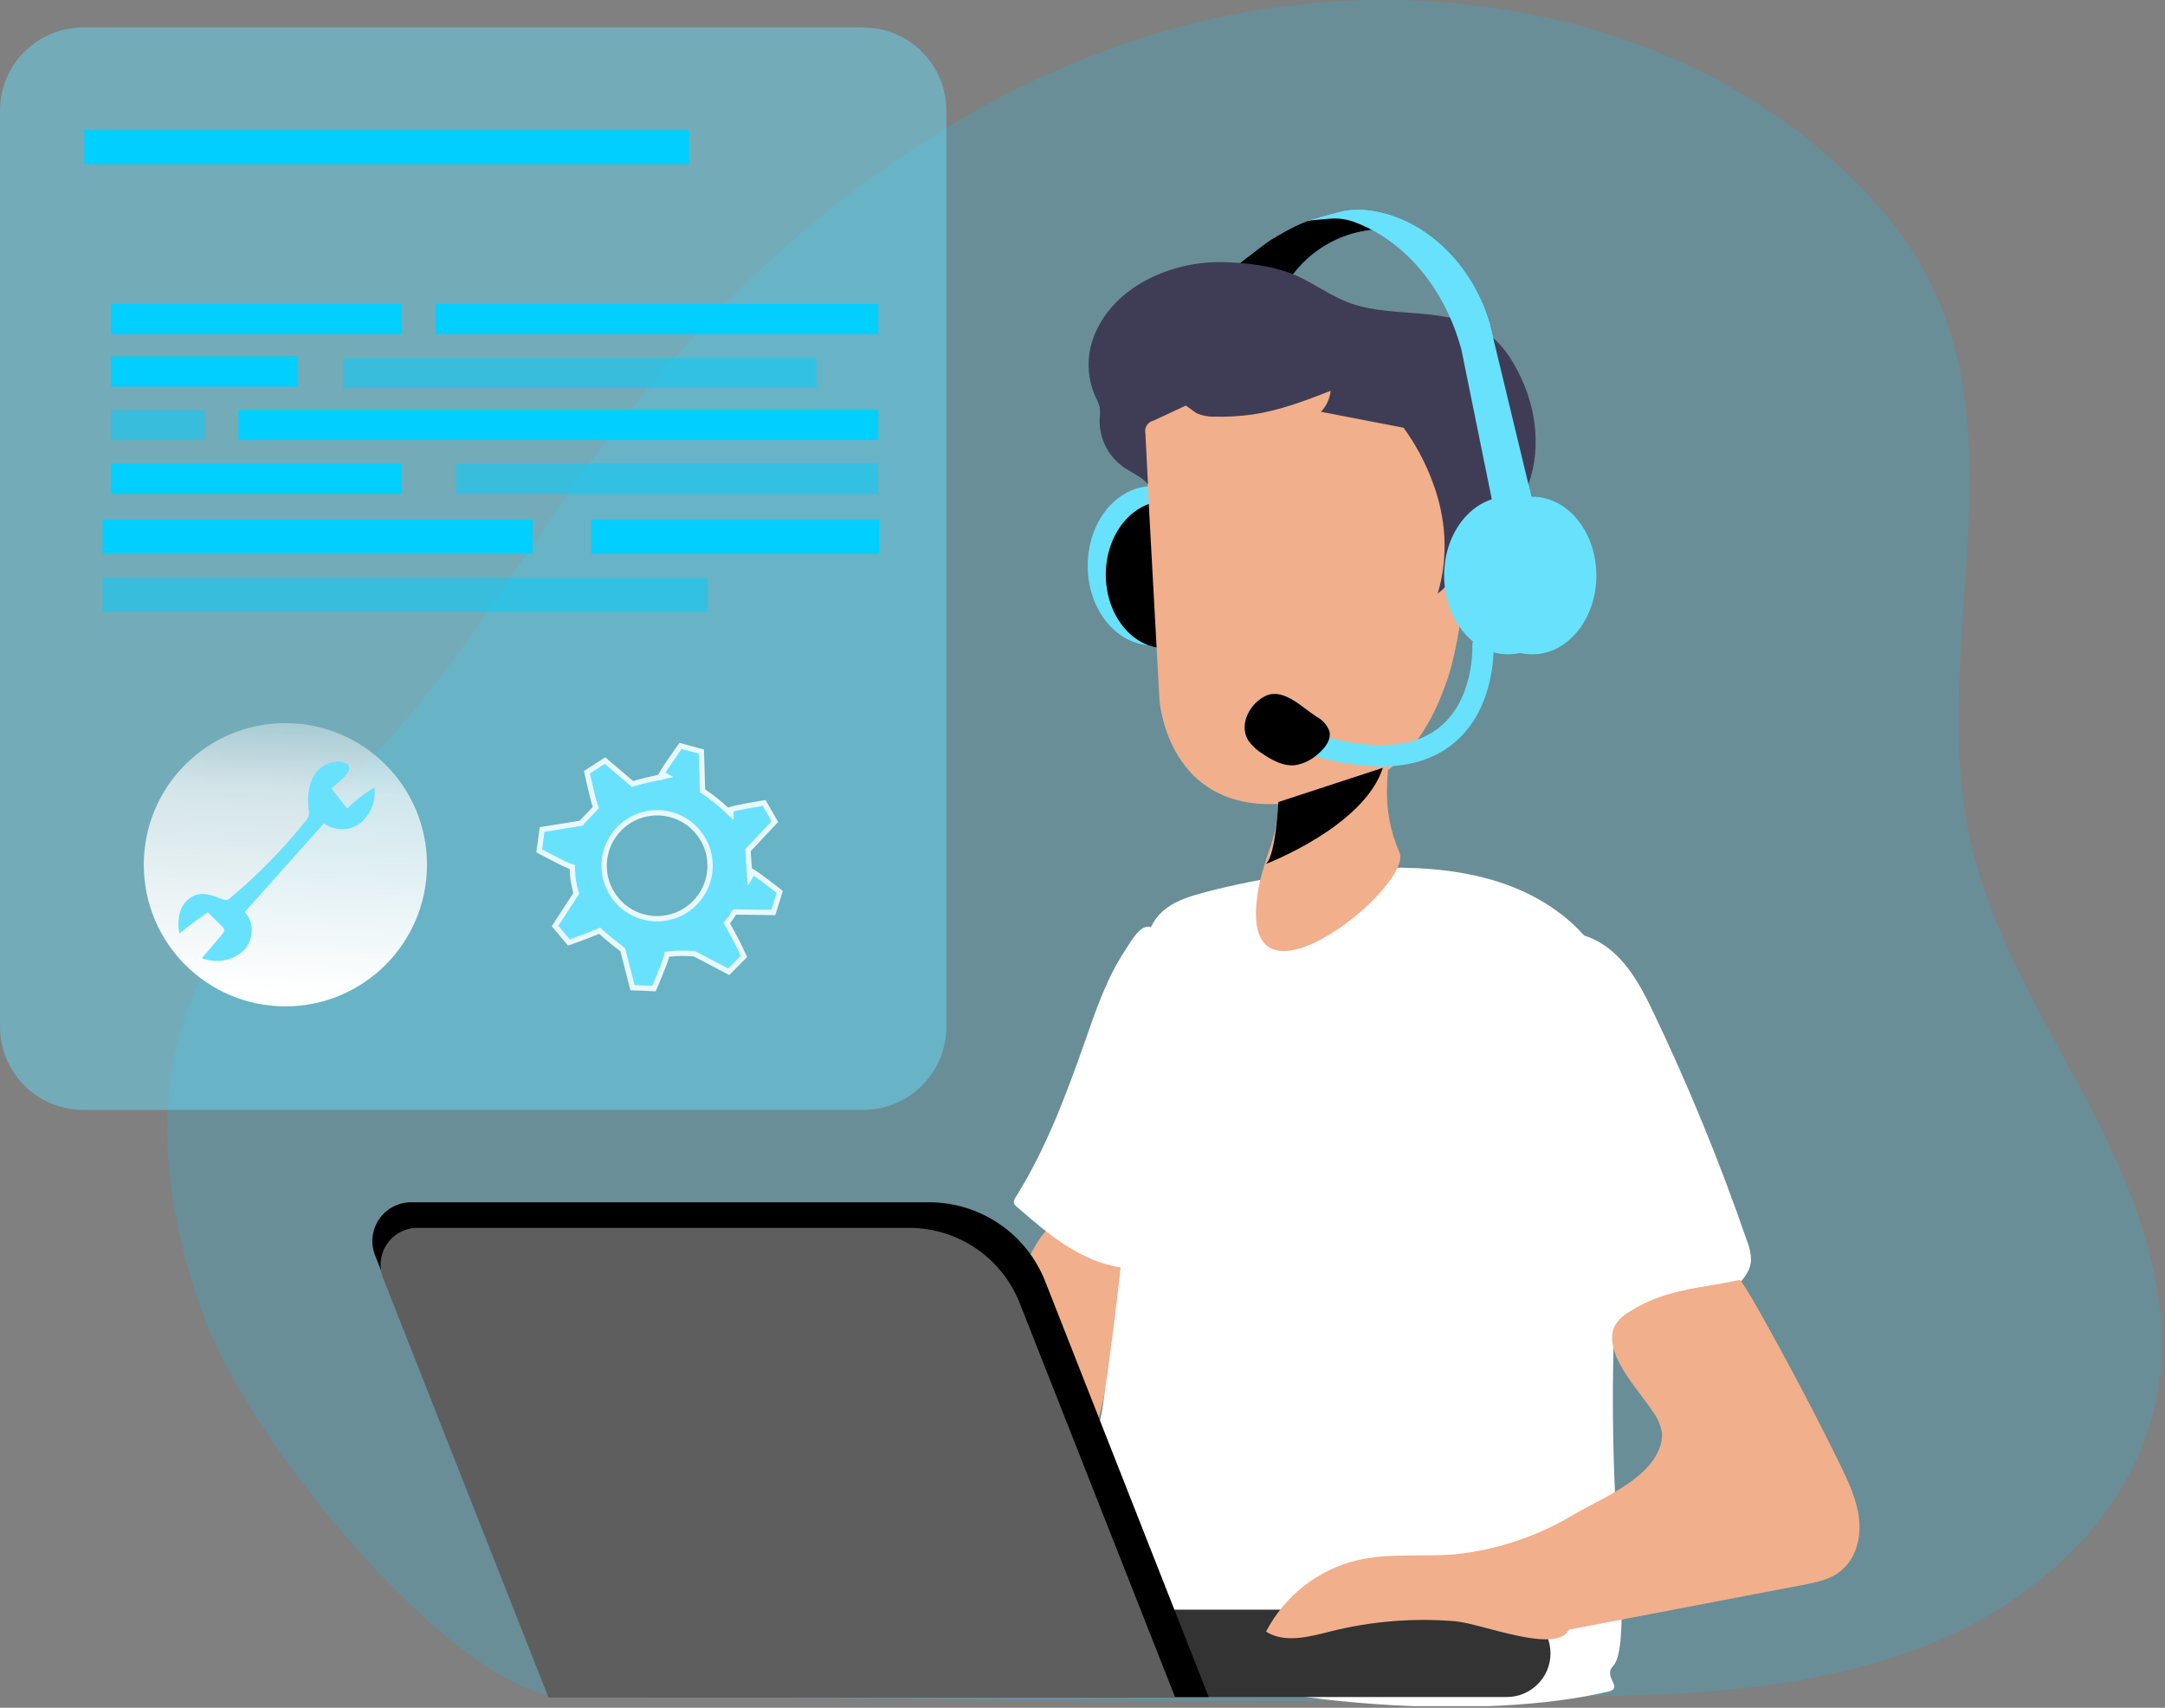 <svg width="407" height="321" viewBox="0 0 407 321" fill="none" xmlns="http://www.w3.org/2000/svg">
<rect x="0" y="0" width="407" height="321" fill="#808080" stroke="none"/>
<g id="man" clip-path="url(#clip0)">
<g id="Group 3">
<path id="Vector" d="M361.05 309.73C382.22 301.73 401.36 284.62 405.51 262.36C408.93 244 401.88 225.36 393.31 208.75C384.74 192.14 374.36 176.09 370.36 157.85C362.91 123.93 378.28 86.3 363.68 54.79C359.29 45.33 352.43 37.17 344.68 30.22C310.79 -0.06 259.9 -6.84 216.49 6.55C173.08 19.94 136.84 51.2 110.18 87.98C99.18 103.14 89.62 119.33 77.63 133.7C61.65 152.84 40.91 169.64 33.97 193.55C28.92 210.83 31.97 229.55 37.97 246.55C47.2 272.61 86.97 318.96 105.9 318.87C148.09 318.66 229.04 320.73 268.15 319.23C297.45 318.08 330.38 321.31 361.05 309.73Z" fill="#00CFFF" fill-opacity="0.18"/>
<path id="Vector_2" d="M279.97 267.26C279.2 271.31 278.19 275.54 275.42 278.6C273.229 280.79 270.548 282.428 267.6 283.38C253.7 288.62 237.85 287.8 224.53 294.38C223.59 294.792 222.725 295.356 221.97 296.05C219.4 298.59 220.12 303.05 222.16 306.05C226.69 312.68 235.5 314.54 243.45 315.77C262.51 318.77 281.97 321.22 301.02 318.15C302.057 318.075 303.048 317.696 303.87 317.06C304.527 316.297 304.948 315.359 305.08 314.36C309.4 295.18 306 275.21 305.92 255.55C305.92 244.21 306.92 232.86 306.15 221.55C305.762 214.512 304.299 207.575 301.81 200.98C300.04 196.5 294.86 186.61 291.75 195.79C286.81 210.38 285.39 226.11 283.61 241.32C282.64 249.99 281.6 258.67 279.97 267.26Z" fill="url(#paint0_linear)"/>
<path id="Vector_3" d="M238.97 45.04C241.97 43.28 244.97 41.49 248.36 40.83C251.75 40.17 256.36 40.57 258.65 43.13C255.681 43.339 252.787 44.164 250.155 45.554C247.522 46.943 245.208 48.866 243.36 51.2C243.188 51.503 242.916 51.737 242.59 51.86C242.311 51.889 242.03 51.837 241.78 51.71C240.4 51.19 230.06 53.55 229.46 52.3C229.49 52.3 237.7 45.81 238.97 45.04Z" fill="#68E1FD"/>
<path id="Vector_4" d="M238.97 45.04C241.97 43.28 244.97 41.49 248.36 40.83C251.75 40.17 256.36 40.57 258.65 43.13C255.681 43.339 252.787 44.164 250.155 45.554C247.522 46.943 245.208 48.866 243.36 51.2C243.188 51.503 242.916 51.737 242.59 51.86C242.311 51.889 242.03 51.837 241.78 51.71C240.4 51.19 230.06 53.55 229.46 52.3C229.49 52.3 237.7 45.81 238.97 45.04Z" fill="url(#paint1_linear)"/>
<path id="Vector_5" d="M216.62 121.3C223.325 121.3 228.76 114.602 228.76 106.34C228.76 98.078 223.325 91.38 216.62 91.38C209.915 91.38 204.48 98.078 204.48 106.34C204.48 114.602 209.915 121.3 216.62 121.3Z" fill="#68E1FD"/>
<path id="Vector_6" d="M219.11 121.86C225.312 121.86 230.34 115.664 230.34 108.02C230.34 100.376 225.312 94.18 219.11 94.18C212.908 94.18 207.88 100.376 207.88 108.02C207.88 115.664 212.908 121.86 219.11 121.86Z" fill="#68E1FD"/>
<path id="Vector_7" d="M219.11 121.86C225.312 121.86 230.34 115.664 230.34 108.02C230.34 100.376 225.312 94.18 219.11 94.18C212.908 94.18 207.88 100.376 207.88 108.02C207.88 115.664 212.908 121.86 219.11 121.86Z" fill="url(#paint2_linear)"/>
<path id="Vector_8" d="M215.16 80.14L217.97 131.55C217.97 131.55 219.22 150.95 238.45 151.14C261.55 151.37 268.58 137.94 272.09 127.72C275.6 117.5 278.77 87.48 272.09 79.18C265.41 70.88 227.82 50.45 215.16 80.14Z" fill="#F1AF8C"/>
<path id="Vector_9" d="M283.49 122.99C290.123 122.99 295.5 116.359 295.5 108.18C295.5 100.001 290.123 93.37 283.49 93.37C276.857 93.37 271.48 100.001 271.48 108.18C271.48 116.359 276.857 122.99 283.49 122.99Z" fill="url(#paint3_linear)"/>
<path id="Vector_10" d="M288.09 122.99C294.723 122.99 300.1 116.359 300.1 108.18C300.1 100.001 294.723 93.37 288.09 93.37C281.457 93.37 276.08 100.001 276.08 108.18C276.08 116.359 281.457 122.99 288.09 122.99Z" fill="#68E1FD"/>
<path id="Vector_11" d="M288.18 94.55L282.18 95.19L280.75 95.34L274.75 65.81C271.63 54.13 264 45.15 254.43 41.67C252.948 41.153 251.372 40.965 249.81 41.12L245.72 41.49L247.72 40.96L251.72 39.9C252.97 39.555 254.264 39.397 255.56 39.43C266.24 39.82 276.37 48.43 280.04 60.77L288.18 94.55Z" fill="url(#paint4_linear)"/>
<path id="Vector_12" d="M288.18 94.55L282.18 95.19L276.18 65.59C273.01 53.79 265.31 44.74 255.65 41.23C254.155 40.694 252.559 40.503 250.98 40.67L247.72 40.96L251.72 39.9C252.97 39.555 254.264 39.397 255.56 39.43C266.24 39.82 276.37 48.43 280.04 60.77L288.18 94.55Z" fill="#68E1FD"/>
<path id="Vector_13" d="M208.7 77.55C210.47 74.05 214.31 71.97 218.18 71.34C222.05 70.71 226.01 71.29 229.88 71.88C226.13 74.88 215.66 79.35 215.46 80.15C215.319 81.566 215.302 82.991 215.41 84.41C215.55 86.47 215.62 88.63 215.61 90.69C214.644 89.744 213.562 88.924 212.39 88.25C211.382 87.862 210.464 87.273 209.69 86.52C208.678 85.279 208.047 83.772 207.871 82.181C207.696 80.59 207.983 78.982 208.7 77.55V77.55Z" fill="url(#paint5_linear)"/>
<path id="Vector_14" d="M259.63 144.08C255.112 143.989 250.632 143.241 246.33 141.86C245.821 141.707 245.393 141.359 245.141 140.891C244.889 140.423 244.832 139.874 244.985 139.365C245.137 138.856 245.486 138.428 245.954 138.176C246.422 137.924 246.971 137.868 247.48 138.02C257.78 141.12 265.53 140.71 270.48 136.8C277.22 131.51 276.78 121.43 276.78 121.33C276.753 120.8 276.939 120.28 277.295 119.887C277.651 119.493 278.15 119.257 278.68 119.23C279.21 119.203 279.73 119.389 280.124 119.745C280.517 120.101 280.753 120.6 280.78 121.13C280.78 121.62 281.31 133.4 272.95 139.96C269.47 142.7 265.03 144.073 259.63 144.08Z" fill="url(#paint6_linear)"/>
<path id="Vector_15" d="M247.37 134.64C248.517 135.217 249.416 136.19 249.9 137.38C250.34 139.08 249.02 140.71 247.66 141.82C246.491 142.862 245.053 143.555 243.51 143.82C241.25 144.09 239.09 142.87 237.21 141.58C236.161 140.94 235.266 140.076 234.59 139.05C232.85 135.99 235.1 132.05 238.05 130.75C241.32 129.34 244.8 132.95 247.37 134.64Z" fill="#68E1FD"/>
<g id="Group 2">
<path id="Vector_16" d="M177.542 274.754C176.542 277.604 175.662 280.874 177.112 283.524C178.082 285.001 179.388 286.228 180.922 287.104L194.722 296.484C197.372 298.284 200.182 300.134 203.362 300.374C206.542 300.614 210.152 298.584 210.422 295.374C210.742 291.704 206.892 289.194 205.092 285.974C202.732 281.754 204.032 276.524 205.262 271.844C208.364 260.065 210.629 248.082 212.042 235.984C209.212 234.824 200.972 229.634 198.042 230.494C194.742 231.494 191.762 240.724 190.292 243.734C185.324 253.764 181.063 264.129 177.542 274.754V274.754Z" fill="#F1AF8C"/>
<path id="Vector_17" d="M204.012 195.604C200.432 205.774 196.632 215.974 190.892 225.114C190.684 225.379 190.575 225.707 190.582 226.044C190.674 226.361 190.871 226.636 191.142 226.824C196.912 231.874 203.142 237.144 210.732 238.234C211.227 238.348 211.745 238.303 212.212 238.104C212.65 237.793 212.974 237.347 213.132 236.834C217.972 225.624 219.682 213.344 219.522 201.204C219.418 195.14 218.937 189.088 218.082 183.084C217.882 181.624 217.772 175.144 216.502 174.384C214.572 173.244 212.452 177.224 211.612 178.474C208.132 183.684 206.072 189.684 204.012 195.604Z" fill="white"/>
<path id="Vector_18" d="M258.142 163.144C265.522 162.914 272.992 163.274 280.092 165.274C287.192 167.274 293.942 171.054 298.602 176.784C303.762 183.124 306.022 191.414 306.542 199.564C307.062 207.714 305.982 215.884 305.162 224.024C303.241 243.077 302.733 262.246 303.642 281.374C303.862 285.954 306.482 309.864 303.262 313.134C301.262 315.194 305.262 317.254 302.412 317.934C279.112 323.534 237.252 320.784 215.192 311.444C209.582 309.064 203.952 305.754 201.192 300.334C198.192 294.464 206.292 271.194 207.262 264.664C210.202 244.737 212.322 224.704 213.622 204.564C214.192 195.654 213.532 186.054 215.362 177.304C216.692 170.954 220.782 169.224 226.682 167.664C236.968 164.988 247.52 163.472 258.142 163.144Z" fill="white"/>
<path id="Vector_19" d="M283.272 302.554H121.652C117.118 302.554 113.442 306.23 113.442 310.764C113.442 315.298 117.118 318.974 121.652 318.974H283.272C287.807 318.974 291.482 315.298 291.482 310.764C291.482 306.23 287.807 302.554 283.272 302.554Z" fill="#333333"/>
<path id="Vector_20" d="M240.312 178.684C237.002 178.154 235.142 174.824 236.622 166.804C236.782 165.914 236.992 165.054 237.232 164.194C237.232 164.034 237.322 163.874 237.362 163.714C237.722 162.474 238.132 161.234 238.532 160.004C239.646 157.052 240.235 153.929 240.272 150.774C240.182 148.474 240.002 146.084 240.852 143.964C241.669 142.165 242.949 140.615 244.562 139.474C248.132 136.724 258.562 131.554 260.562 138.384C261.452 141.304 260.802 144.704 260.762 147.694C260.562 151.979 261.349 156.252 263.062 160.184C265.242 164.564 248.442 179.984 240.312 178.684Z" fill="#F1AF8C"/>
<path id="Vector_21" d="M237.962 162.394C237.962 162.394 256.402 155.394 259.962 144.324L240.312 150.754C240.312 150.754 239.842 160.884 237.962 162.394Z" fill="url(#paint7_linear)"/>
<path id="Vector_22" d="M287.952 186.334C286.07 207.255 289.539 228.312 298.032 247.524C298.284 248.233 298.706 248.868 299.262 249.374C300.159 249.931 301.209 250.19 302.262 250.114C310.489 250.291 318.537 247.707 325.122 242.774C327.122 241.264 329.002 239.334 329.172 236.984C329.177 235.724 328.929 234.476 328.442 233.314C323.337 218.478 317.377 203.951 310.592 189.804C308.072 184.564 304.692 178.424 298.592 176.114C291.252 173.344 288.462 180.854 287.952 186.334Z" fill="white"/>
<path id="Vector_23" d="M294.952 306.314L338.752 297.944C341.342 297.444 344.042 296.944 346.092 295.244C348.902 292.984 349.892 289.024 349.482 285.434C349.072 281.844 347.482 278.514 345.902 275.254C339.682 262.374 327.062 239.254 326.982 240.604C319.322 242.224 312.982 242.304 306.402 246.514C305.27 247.125 304.312 248.017 303.622 249.104C300.992 254.104 308.182 261.404 310.622 265.204C311.558 266.419 312.183 267.843 312.442 269.354C312.495 270.422 312.296 271.487 311.862 272.464C309.492 278.284 301.052 281.674 295.862 284.664C289.077 288.767 281.469 291.321 273.582 292.144C267.462 292.664 261.212 291.874 255.232 293.244C251.565 294.118 248.128 295.77 245.155 298.089C242.182 300.408 239.743 303.339 238.002 306.684C241.562 308.944 246.192 307.634 250.292 306.604C257.889 304.72 265.742 304.088 273.542 304.734C278.602 305.164 292.552 311.024 294.952 306.314Z" fill="#F1AF8C"/>
<path id="Vector_24" d="M227.232 318.984H103.232L70.522 235.984C70.079 234.877 69.914 233.678 70.042 232.492C70.17 231.306 70.587 230.17 71.256 229.183C71.925 228.196 72.827 227.388 73.881 226.83C74.935 226.273 76.11 225.982 77.302 225.984H174.642C179.357 225.981 183.962 227.399 187.86 230.051C191.757 232.703 194.765 236.468 196.492 240.854L227.232 318.984Z" fill="url(#paint8_linear)"/>
<path id="Vector_25" d="M220.932 319.074H103.112L72.032 240.264C71.619 239.214 71.468 238.078 71.593 236.957C71.718 235.835 72.115 234.76 72.75 233.827C73.384 232.894 74.238 232.129 75.235 231.601C76.232 231.072 77.344 230.795 78.472 230.794H170.932C175.41 230.797 179.784 232.146 183.486 234.666C187.188 237.185 190.047 240.759 191.692 244.924L220.932 319.074Z" fill="#5E5E5E"/>
</g>
<g id="Group 1">
<path id="Vector_26" opacity="0.45" d="M162.27 5.16H15.64C7.002 5.16 0 12.162 0 20.8V192.98C0 201.618 7.002 208.62 15.64 208.62H162.27C170.908 208.62 177.91 201.618 177.91 192.98V20.8C177.91 12.162 170.908 5.16 162.27 5.16Z" fill="#68E1FD"/>
<path id="Vector_27" d="M53.65 189.16C68.352 189.16 80.27 177.242 80.27 162.54C80.27 147.838 68.352 135.92 53.65 135.92C38.948 135.92 27.03 147.838 27.03 162.54C27.03 177.242 38.948 189.16 53.65 189.16Z" fill="url(#paint9_linear)"/>
<path id="Vector_28" d="M129.56 24.45H15.85V30.85H129.56V24.45Z" fill="#00CFFF"/>
<path id="Vector_29" opacity="0.51" d="M132.99 108.61H19.28V115.01H132.99V108.61Z" fill="#00CFFF"/>
<path id="Vector_30" d="M100.11 97.66H19.28V104.06H100.11V97.66Z" fill="#00CFFF"/>
<path id="Vector_31" d="M165.28 97.66H111.17V104.06H165.28V97.66Z" fill="#00CFFF"/>
<path id="Vector_32" d="M165.1 57.15H81.9V62.84H165.1V57.15Z" fill="#00CFFF"/>
<path id="Vector_33" opacity="0.51" d="M153.48 67.24H64.47V72.93H153.48V67.24Z" fill="#00CFFF"/>
<path id="Vector_34" d="M75.55 57.15H20.83V62.84H75.55V57.15Z" fill="#00CFFF"/>
<path id="Vector_35" d="M165.1 77.04H44.83V82.73H165.1V77.04Z" fill="#00CFFF"/>
<path id="Vector_36" opacity="0.51" d="M38.49 77.04H20.83V82.73H38.49V77.04Z" fill="#00CFFF"/>
<path id="Vector_37" opacity="0.51" d="M165.09 87.14H85.71V92.83H165.09V87.14Z" fill="#00CFFF"/>
<path id="Vector_38" d="M75.55 87.14H20.83V92.83H75.55V87.14Z" fill="#00CFFF"/>
<path id="Vector_39" d="M56.02 67H20.83V72.69H56.02V67Z" fill="#00CFFF"/>
</g>
</g>
<g id="hair">
<path id="Vector_40" d="M229.77 49.27C220.71 49.11 210.36 53.34 206.23 61.89C205.239 63.857 204.699 66.021 204.651 68.223C204.603 70.426 205.046 72.611 205.95 74.62C206.282 75.211 206.544 75.838 206.73 76.49C206.82 77.21 206.82 77.939 206.73 78.66C206.651 80.397 207.001 82.127 207.75 83.696C208.498 85.266 209.621 86.627 211.02 87.66C212.61 88.81 214.54 89.53 215.81 91.02L215.32 81.45C215.207 80.933 215.303 80.392 215.588 79.946C215.873 79.5 216.323 79.185 216.84 79.07L222.93 76.23C222.93 76.23 224.81 77.6 225.04 77.71C226.051 78.14 227.142 78.349 228.24 78.32C230.627 78.376 233.014 78.243 235.38 77.92C240.49 77.19 245.38 75.32 250.15 73.46C249.996 74.939 249.356 76.324 248.33 77.4L263.86 80.4C266.135 83.528 267.968 86.953 269.31 90.58C270.384 93.415 271.089 96.376 271.41 99.39C271.826 103.488 271.442 107.628 270.28 111.58C271.336 110.775 272.261 109.81 273.02 108.72C274.424 109.695 275.978 110.435 277.62 110.91C277.962 111.037 278.332 111.068 278.69 111C279.45 110.79 279.61 109.89 279.69 109.17C280.31 102.72 285.11 97.27 287.31 91.11C289.98 83.65 288.63 75.26 284.55 68.35C283.341 66.16 281.698 64.241 279.72 62.71C272.57 57.47 262.41 59.87 254.25 57.13C250.37 55.83 247.25 53.36 243.54 51.73C239.42 49.98 234.26 49.35 229.77 49.27Z" fill="#3F3D56"/>
</g>
<g id="Group 4">
<path id="Vector_41" d="M283.49 122.99C290.123 122.99 295.5 116.359 295.5 108.18C295.5 100.001 290.123 93.37 283.49 93.37C276.857 93.37 271.48 100.001 271.48 108.18C271.48 116.359 276.857 122.99 283.49 122.99Z" fill="#68E1FD"/>
<path id="Vector_42" d="M288.18 94.55L282.18 95.19L280.75 95.34L274.75 65.81C271.63 54.13 264 45.15 254.43 41.67C252.948 41.153 251.372 40.965 249.81 41.12L245.72 41.49L247.72 40.96L251.72 39.9C252.97 39.555 254.264 39.397 255.56 39.43C266.24 39.82 276.37 48.43 280.04 60.77L288.18 94.55Z" fill="#68E1FD"/>
<path id="Vector_43" d="M259.63 144.08C255.112 143.989 250.632 143.241 246.33 141.86C245.821 141.707 245.393 141.359 245.141 140.891C244.889 140.423 244.832 139.874 244.985 139.365C245.137 138.856 245.486 138.428 245.954 138.176C246.422 137.924 246.971 137.868 247.48 138.02C257.78 141.12 265.53 140.71 270.48 136.8C277.22 131.51 276.78 121.43 276.78 121.33C276.753 120.8 276.939 120.28 277.295 119.887C277.651 119.493 278.15 119.257 278.68 119.23C279.21 119.203 279.73 119.389 280.124 119.745C280.517 120.101 280.753 120.6 280.78 121.13C280.78 121.62 281.31 133.4 272.95 139.96C269.47 142.7 265.03 144.073 259.63 144.08Z" fill="#68E1FD"/>
</g>
<g id="tool">
<path id="Vector_44" d="M59.55 145.04C57.99 146.95 57.73 149.62 58.02 152.04C58.11 152.479 58.11 152.931 58.02 153.37C57.887 153.739 57.684 154.079 57.42 154.37C53.183 159.637 48.436 164.474 43.25 168.81C43.104 168.951 42.93 169.06 42.74 169.13C42.401 169.2 42.047 169.151 41.74 168.99C40.24 168.4 38.63 167.76 37.06 168.14C36.349 168.353 35.698 168.731 35.16 169.244C34.623 169.756 34.215 170.389 33.97 171.09C33.485 172.503 33.405 174.024 33.74 175.48C35.447 174.06 37.223 172.727 39.07 171.48L41.7 174.09C41.837 174.194 41.949 174.327 42.028 174.479C42.108 174.631 42.153 174.799 42.16 174.97C42.109 175.175 42.001 175.362 41.85 175.51L37.97 180.09C39.246 180.601 40.638 180.752 41.994 180.526C43.35 180.3 44.618 179.707 45.66 178.81C47.66 176.91 47.96 173.36 46 171.45L60.89 154.76C61.894 155.502 63.114 155.895 64.362 155.877C65.61 155.859 66.818 155.431 67.8 154.66C68.754 153.854 69.491 152.823 69.945 151.66C70.399 150.497 70.555 149.239 70.4 148C68.547 149.111 66.829 150.433 65.28 151.94L62.28 148.2C63.34 147.2 67.45 144.44 64.78 143.36C63.02 142.65 60.69 143.65 59.55 145.04Z" fill="#68E1FD"/>
</g>
<g id="roll">
<path id="Vector_45" d="M123.171 185.285C123.082 185.496 123.005 185.676 122.946 185.816L118.902 185.646L117.114 178.686L117.071 178.517L116.932 178.411L116.932 178.411L116.932 178.411L116.93 178.41L116.926 178.407L116.906 178.392L116.83 178.333C116.763 178.282 116.665 178.207 116.543 178.113C116.298 177.924 115.955 177.656 115.56 177.341C114.769 176.711 113.779 175.899 112.966 175.16L112.726 174.941L112.428 175.072C111.56 175.455 110.114 176.003 108.874 176.458C108.256 176.685 107.694 176.888 107.285 177.034C107.157 177.079 107.044 177.12 106.949 177.153L104.342 174.061L108.209 168.113L108.336 167.918L108.269 167.695C107.839 166.277 107.611 164.805 107.59 163.323L107.585 162.951L107.227 162.849C107.022 162.791 106.545 162.581 105.897 162.268C105.268 161.964 104.521 161.585 103.803 161.212C103.085 160.84 102.398 160.477 101.891 160.207C101.68 160.094 101.5 159.998 101.362 159.924L101.906 155.915L108.999 154.774L109.158 154.748L109.272 154.635L108.92 154.28L109.272 154.635L109.272 154.635L109.273 154.635L109.273 154.634L109.277 154.631L109.289 154.618L109.336 154.572C109.376 154.531 109.436 154.471 109.511 154.396C109.66 154.246 109.871 154.033 110.118 153.781C110.609 153.278 111.244 152.618 111.81 151.997L112.021 151.765L111.904 151.474C111.687 150.934 111.282 149.297 110.921 147.738C110.743 146.971 110.58 146.24 110.462 145.701C110.414 145.484 110.373 145.297 110.342 145.153L113.739 142.962L118.696 147.181L118.907 147.36L119.171 147.277C119.924 147.038 121.104 146.75 122.109 146.518C122.608 146.403 123.059 146.304 123.386 146.232C123.549 146.197 123.681 146.169 123.772 146.149L123.877 146.127L123.904 146.121L123.911 146.12L123.912 146.119L123.913 146.119L123.913 146.119L123.81 145.63L123.913 146.119L125.201 145.849L124.423 145.405C124.5 145.266 124.604 145.092 124.73 144.89C125.079 144.329 125.574 143.592 126.082 142.853C126.589 142.116 127.105 141.383 127.494 140.834C127.677 140.577 127.831 140.361 127.944 140.204L131.851 141.265L132.06 148.395L132.068 148.653L132.283 148.796C133.804 149.807 135.237 150.944 136.568 152.194L137.41 152.986V152.137C137.579 152.085 137.82 152.023 138.116 151.954C138.762 151.805 139.628 151.634 140.501 151.472C141.373 151.31 142.245 151.158 142.9 151.046C143.205 150.994 143.462 150.951 143.65 150.92L145.671 154.428L140.756 159.658L140.606 159.817L140.621 160.035L140.851 163.325L140.961 164.894L141.556 163.914C141.689 163.997 141.856 164.105 142.049 164.238C142.593 164.61 143.307 165.135 144.023 165.674C144.737 166.212 145.446 166.759 145.978 167.172C146.227 167.366 146.437 167.53 146.589 167.65L145.375 171.515L138.377 171.42L138.087 171.416L137.94 171.665C137.612 172.218 137.242 172.746 136.834 173.242L136.614 173.51L136.787 173.81C137.907 175.746 138.93 177.736 139.853 179.773L137.004 182.665L130.642 179.327L130.553 179.28L130.452 179.272C128.885 179.138 127.308 179.159 125.745 179.333L125.383 179.373L125.31 179.73C125.259 179.977 125.086 180.492 124.835 181.164C124.589 181.822 124.282 182.593 123.982 183.33C123.682 184.067 123.389 184.768 123.171 185.285ZM133.49 162.731V162.73C133.49 160.76 132.906 158.834 131.811 157.195C130.716 155.557 129.16 154.281 127.339 153.527C125.519 152.774 123.515 152.577 121.583 152.962C119.651 153.347 117.876 154.297 116.484 155.691C115.091 157.085 114.143 158.861 113.76 160.793C113.377 162.726 113.576 164.729 114.331 166.549C115.087 168.369 116.365 169.923 118.004 171.017C119.643 172.11 121.57 172.692 123.541 172.69L123.54 172.19L123.541 172.69C126.18 172.684 128.709 171.633 130.574 169.766C132.438 167.899 133.487 165.369 133.49 162.731Z" fill="#68E1FD" stroke="#E9F8FC"/>
</g>
<g id="mic">
<path id="Vector_46" d="M247.37 134.64C248.517 135.217 249.416 136.19 249.9 137.38C250.34 139.08 249.02 140.71 247.66 141.82C246.491 142.862 245.053 143.555 243.51 143.82C241.25 144.09 239.09 142.87 237.21 141.58C236.161 140.94 235.266 140.076 234.59 139.05C232.85 135.99 235.1 132.05 238.05 130.75C241.32 129.34 244.8 132.95 247.37 134.64Z" fill="url(#paint10_linear)"/>
</g>
</g>
<defs>
<linearGradient id="paint0_linear" x1="38622.3" y1="56784.2" x2="12953.9" y2="40620" gradientUnits="userSpaceOnUse">
<stop offset="0.01"/>
<stop offset="1" stop-opacity="0"/>
</linearGradient>
<linearGradient id="paint1_linear" x1="7439.09" y1="832.797" x2="7449.59" y2="1097.08" gradientUnits="userSpaceOnUse">
<stop offset="0.01"/>
<stop offset="1" stop-opacity="0"/>
</linearGradient>
<linearGradient id="paint2_linear" x1="5252.39" y1="2489.33" x2="4906.88" y2="3587.69" gradientUnits="userSpaceOnUse">
<stop offset="0.01"/>
<stop offset="1" stop-opacity="0"/>
</linearGradient>
<linearGradient id="paint3_linear" x1="7131.35" y1="3285.22" x2="6782.06" y2="3341.87" gradientUnits="userSpaceOnUse">
<stop offset="0.01"/>
<stop offset="1" stop-opacity="0"/>
</linearGradient>
<linearGradient id="paint4_linear" x1="12627.1" y1="4990.64" x2="11149.3" y2="5478.79" gradientUnits="userSpaceOnUse">
<stop offset="0.01"/>
<stop offset="1" stop-opacity="0"/>
</linearGradient>
<linearGradient id="paint5_linear" x1="5097.39" y1="2492.13" x2="5133.56" y2="1911.69" gradientUnits="userSpaceOnUse">
<stop offset="0.01"/>
<stop offset="1" stop-opacity="0"/>
</linearGradient>
<linearGradient id="paint6_linear" x1="9648.1" y1="3848.1" x2="9844.99" y2="4432.43" gradientUnits="userSpaceOnUse">
<stop offset="0.02" stop-color="white" stop-opacity="0"/>
<stop offset="0.58" stop-color="white" stop-opacity="0.39"/>
<stop offset="0.68" stop-color="white" stop-opacity="0.68"/>
<stop offset="1" stop-color="white"/>
</linearGradient>
<linearGradient id="paint7_linear" x1="5941.02" y1="2939.21" x2="5853.89" y2="3769.89" gradientUnits="userSpaceOnUse">
<stop offset="0.01"/>
<stop offset="1" stop-opacity="0"/>
</linearGradient>
<linearGradient id="paint8_linear" x1="38680" y1="13711.9" x2="32043.2" y2="33536.4" gradientUnits="userSpaceOnUse">
<stop offset="0.01"/>
<stop offset="1" stop-opacity="0"/>
</linearGradient>
<linearGradient id="paint9_linear" x1="58.42" y1="67.19" x2="52.45" y2="186.54" gradientUnits="userSpaceOnUse">
<stop offset="0.02" stop-color="white" stop-opacity="0"/>
<stop offset="0.58" stop-color="white" stop-opacity="0.39"/>
<stop offset="0.68" stop-color="white" stop-opacity="0.68"/>
<stop offset="1" stop-color="white"/>
</linearGradient>
<linearGradient id="paint10_linear" x1="4252.05" y1="2230.64" x2="4103.44" y2="2587.62" gradientUnits="userSpaceOnUse">
<stop offset="0.01"/>
<stop offset="1" stop-opacity="0"/>
</linearGradient>
<clipPath id="clip0">
<rect width="406.39" height="320.69" fill="white"/>
</clipPath>
</defs>
</svg>
